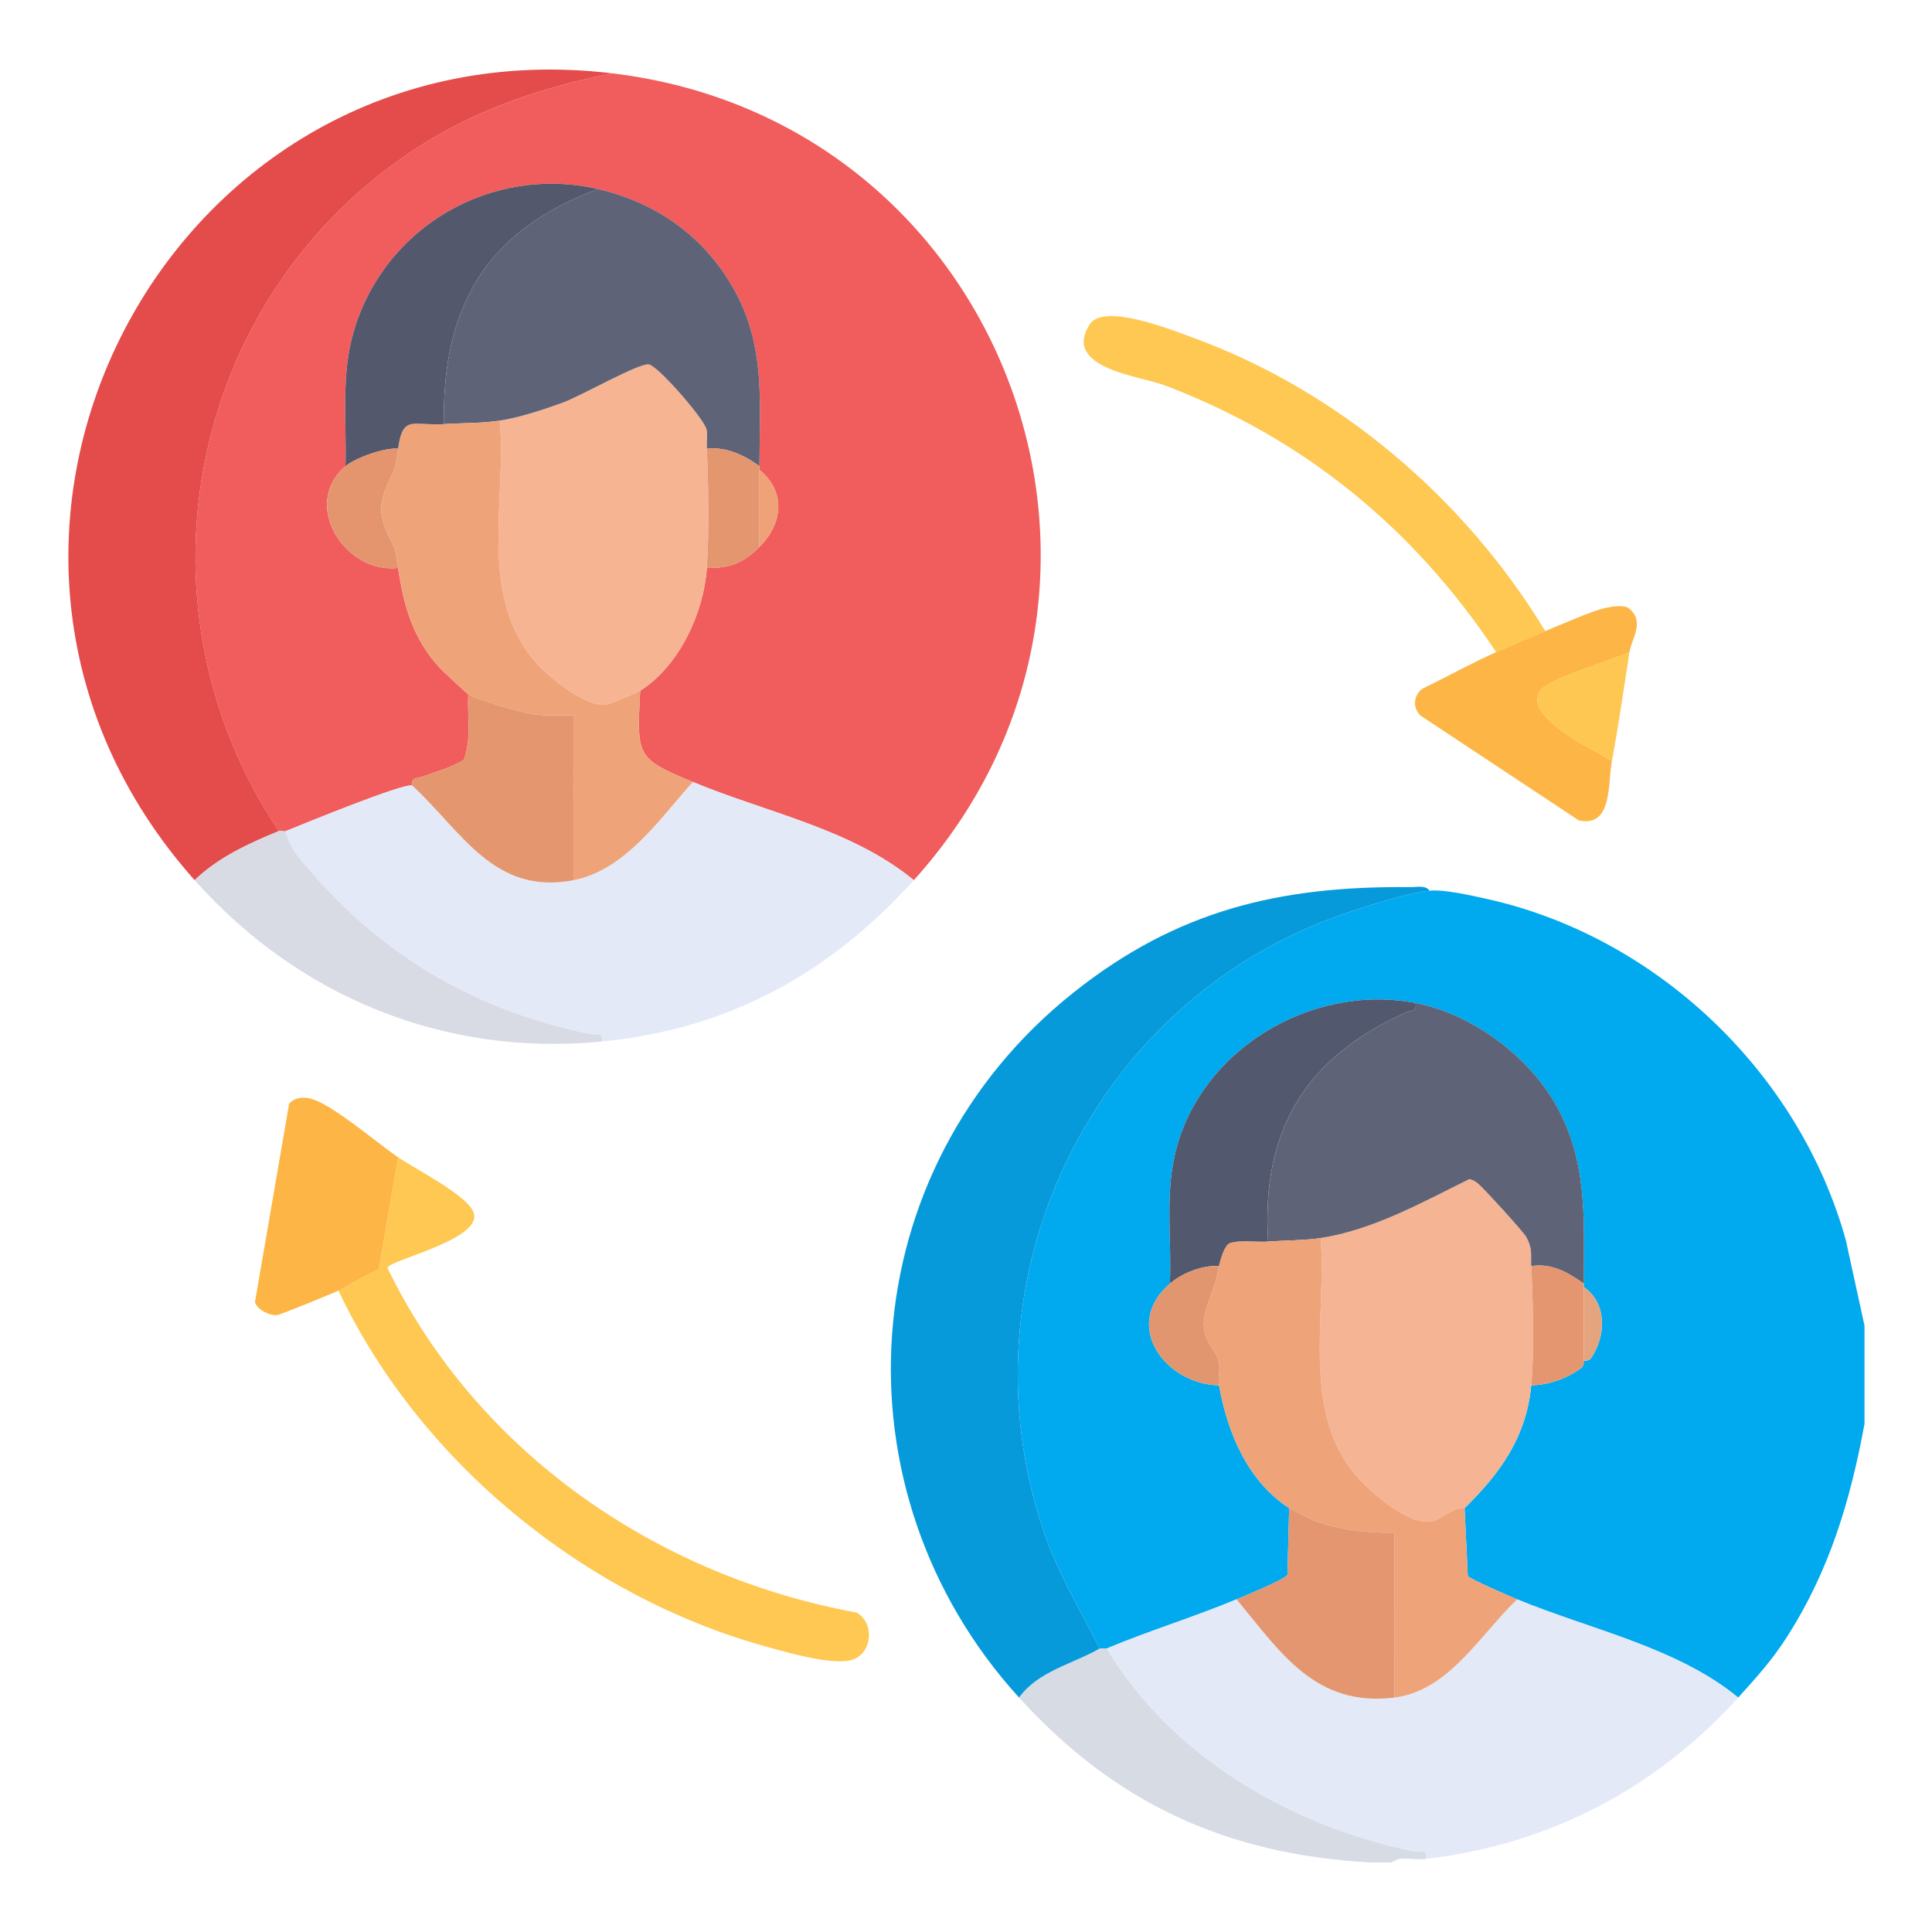 <?xml version="1.0" encoding="UTF-8"?>
<svg id="Layer_1" data-name="Layer 1" xmlns="http://www.w3.org/2000/svg" viewBox="0 0 2000 2000">
  <defs>
    <style>
      .cls-1 {
        fill: #f15c5c;
      }

      .cls-2 {
        fill: #e44b4b;
      }

      .cls-3 {
        fill: #d8dbe4;
      }

      .cls-4 {
        fill: #f5b493;
      }

      .cls-5 {
        fill: #d7dbe4;
      }

      .cls-6 {
        fill: #eea379;
      }

      .cls-7 {
        fill: #01a9ef;
      }

      .cls-8 {
        fill: #fec751;
      }

      .cls-9 {
        fill: #e3e9f7;
      }

      .cls-10 {
        fill: #e1966f;
      }

      .cls-11 {
        fill: #fdb645;
      }

      .cls-12 {
        fill: #fdb646;
      }

      .cls-13 {
        fill: #069ada;
      }

      .cls-14 {
        fill: #fec852;
      }

      .cls-15 {
        fill: #53586d;
      }

      .cls-16 {
        fill: #52586d;
      }

      .cls-17 {
        fill: #e4956e;
      }

      .cls-18 {
        fill: #5e6377;
      }

      .cls-19 {
        fill: #f6b493;
      }

      .cls-20 {
        fill: #e3966f;
      }

      .cls-21 {
        fill: #efa379;
      }

      .cls-22 {
        fill: #efa177;
      }

      .cls-23 {
        fill: #e4966e;
      }

      .cls-24 {
        fill: #e4a47e;
      }
    </style>
  </defs>
  <path class="cls-7" d="M1930.13,1372.37v101.68c-14.69,79.38-36.18,151.38-79.82,219.79-15.78,24.73-31.81,42.32-50.92,63.48-63.47-52.14-153.13-70.39-228.79-101.68-7.67-3.17-49.12-21.07-51.13-24.21l-3.34-70.21c36.05-35.21,64.01-73.1,69-127.11,18.19-.35,37.55-7.25,51.91-18.11,3.22-2.43,2.17-6.91,2.56-7.31.37-.38,5.14.59,7.32-2.54,15.53-22.33,17.24-57.11-7.32-73.72,0-1.21,0-2.42,0-3.63-.05-66.54,4.49-126.66-29.76-186.32-28.92-50.38-87.1-93.19-144.56-104.21-108.71-20.84-225.74,49.73-249.5,159.05-9.33,42.96-2.81,87.77-4.71,131.47-50.14,43.24-4.66,104.26,50.84,105.32,8.9,48.88,29.17,98.78,72.63,127.11l-1.76,69.06c-2.25,4.5-44.14,21.79-52.72,25.36-43.98,18.34-90.33,32.47-134.37,50.84h-7.26c-20.79-40.81-43.33-77.73-58.17-121.6-88.47-261.49,49.98-548.37,309.58-638.39,22.47-7.79,67.84-22.28,89.96-24.44,14.97-1.46,40.44,4.43,55.83,7.73,177.59,38.05,327.08,179.75,375.3,354.65l19.19,87.94Z"/>
  <path class="cls-5" d="M1145.7,1706.47c67.9,112.96,191.19,183.86,318.44,210.14,6.67,1.38,14.17-3.26,12.03,7.76-8.78,1.03-18.56-.96-27.53-.15l-8.79,3.78h-21.79c-149.28-8.42-264.11-61.74-363.16-170.68,20.08-27.66,55.46-34.55,83.53-50.84h7.26Z"/>
  <path class="cls-1" d="M945.96,911.15c-64.7-53.19-152.36-69.94-228.79-101.68-58.75-24.4-57.9-26.22-54.47-94.42,40.33-25.44,65.92-80.77,69-127.11,24.48.41,38.13-5.51,54.47-21.79,24.24-24.14,27.78-56.89,0-79.89,0-1.21,0-2.42,0-3.63.01-65.01,6.75-123.66-26.14-182.68-30.56-54.84-80.07-90.17-140.92-104.21-110.08-25.41-221.56,38.79-253.17,148.12-13.05,45.12-7.03,92.41-8.3,138.78-46.34,39.26-.71,111.55,54.47,105.32,5.71,39.13,15.71,74.09,43.41,103.67,2.92,3.12,27.51,26.05,29.22,27.07-1.15,22.62,3.52,46.38-4.57,68.06-13.43,7.94-28.32,11.95-42.87,17.24-5.4,1.96-11.65.26-10.66,9.13-10.22-2.14-112.3,39.69-130.74,47.21-1.77.72-5.5-.72-7.26,0-160.4-239.46-90.88-565.06,155.04-714.73,58.49-35.6,122.99-56.21,189.96-69.7,407.32,48.69,586.41,531.81,312.32,835.27Z"/>
  <path class="cls-2" d="M633.65,75.89c-66.97,13.49-131.47,34.1-189.96,69.7-245.92,149.67-315.44,475.26-155.04,714.73-31.01,12.72-62.84,27.28-87.16,50.84C-109.03,562.34,173.26,20.86,633.65,75.89Z"/>
  <path class="cls-13" d="M1479.81,922.05c-22.12,2.15-67.48,16.64-89.96,24.44-259.6,90.02-398.05,376.9-309.58,638.39,14.84,43.86,37.37,80.79,58.17,121.6-28.06,16.29-63.44,23.18-83.53,50.84-194.98-214.45-174.2-546.29,56.39-729.85,106.95-85.14,213.48-110.53,348.58-109.11,6.13.06,16.14-2.32,19.92,3.69Z"/>
  <path class="cls-9" d="M945.96,911.15c-86.58,95.85-190.72,154.13-323.21,167.05,2.14-11.01-5.36-6.39-12.03-7.76-113.47-23.27-209.68-77.34-285.86-164.65-10.75-12.33-26.9-29.21-28.96-45.49,18.44-7.52,120.51-49.35,130.74-47.21,51.68,47.72,84.6,113.97,167.05,98.05,53.51-10.33,89.16-63.43,123.47-101.68,76.43,31.75,164.09,48.5,228.79,101.68Z"/>
  <path class="cls-14" d="M412.12,1198.05c17.33,11.94,73.42,39.98,78.45,58,7.98,27.63-89.54,48.77-89.46,56.56,92.57,190.79,278.62,318.75,485.73,356.75,17.44,10.15,16.93,38.12-1.27,47.52-18.01,9.3-70.68-6.3-92.13-12.22-188.53-52.01-359.5-191.76-443.06-368.6,12.74-5.82,27.64-16.4,41.73-21.83l20.01-116.17Z"/>
  <path class="cls-14" d="M1599.65,653.31c-15.06,6.22-35.35,14.87-50.84,21.79-84.98-128.06-198.87-221.51-343.03-276.16-25.72-9.75-106.48-17.66-77.86-63.02,14.29-22.66,83.95,5.19,105.91,13.19,152.08,55.41,282.32,166.63,365.82,304.2Z"/>
  <path class="cls-3" d="M295.91,860.31c2.05,16.28,18.2,33.17,28.96,45.49,76.18,87.31,172.38,141.38,285.86,164.65,6.67,1.37,14.17-3.25,12.03,7.76-163.6,15.95-314.49-47.11-421.26-167.05,24.32-23.56,56.15-38.12,87.16-50.84,1.76-.72,5.49.72,7.26,0Z"/>
  <path class="cls-12" d="M1686.81,675.1c-16.76,7.91-81.43,27.48-90.82,38.08-23.87,26.97,54.68,63.34,72.66,74.5-4.38,23.29.83,69.36-34.31,61.59l-163.88-108.52c-8.33-8.24-7.31-20.5,1.89-27.72,25.2-12.32,50.97-26.56,76.45-37.93,15.49-6.92,35.78-15.57,50.84-21.79,14.31-5.91,49.05-21.17,61.51-23.8,7.75-1.63,15.32-3.06,23.23-1.04,19.93,13.56,4.61,32.5,2.42,46.62Z"/>
  <path class="cls-11" d="M412.12,1198.05l-20.01,116.17c-14.09,5.42-28.99,16.01-41.73,21.83-7.68,3.51-60.39,25.15-63.82,25.39-7.8.53-20.31-5.72-22.65-13.39l35.39-205.61c6.86-7.21,16.55-7.31,25.44-4.18,22.51,7.92,65.61,44.79,87.38,59.79Z"/>
  <path class="cls-8" d="M1686.81,675.1c-5.87,37.82-11.08,74.93-18.16,112.58-17.99-11.16-96.53-47.53-72.66-74.5,9.39-10.6,74.06-30.17,90.82-38.08Z"/>
  <path class="cls-9" d="M1280.07,1655.63c45.94,55.38,81.65,111.71,163.42,101.68,56.54-6.93,89.33-65.94,127.11-101.68,75.66,31.29,165.32,49.54,228.79,101.68-84.43,93.48-194.74,151.94-323.21,167.05,2.14-11.02-5.36-6.38-12.03-7.76-127.26-26.28-250.55-97.18-318.44-210.14,44.04-18.37,90.39-32.51,134.37-50.84Z"/>
  <path class="cls-4" d="M1585.12,1310.63c1.87,35.28,3.19,89,0,123.47-4.99,54-32.95,91.9-69,127.11-13.91-1.03-22.64,12.16-35.45,13.88-24.7,3.31-66.17-33.51-80.67-52.1-52.03-66.69-26.88-162.65-32.77-241.41,55.14-8.76,104.62-36.74,153.77-60.96,3.66.64,6.62,2.53,9.4,4.89,6.02,5.11,47.21,50.14,49.87,55.46,6.52,13.02,4.15,16.5,4.85,29.66Z"/>
  <path class="cls-18" d="M1639.6,1328.79c-16.64-11.65-33.18-21.4-54.47-18.16-.7-13.16,1.67-16.64-4.85-29.66-2.66-5.32-43.86-50.36-49.87-55.46-2.78-2.36-5.74-4.25-9.4-4.89-49.15,24.22-98.63,52.21-153.77,60.96-15.47,2.46-38.09,2.51-54.47,3.63-7.18-115.81,39.04-190.6,142.6-237.09,5.4-2.43,11.89-.51,9.93-9.86,57.46,11.02,115.64,53.83,144.56,104.21,34.25,59.66,29.71,119.78,29.76,186.32Z"/>
  <path class="cls-6" d="M1367.23,1281.58c5.9,78.76-19.26,174.72,32.77,241.41,14.5,18.59,55.97,55.41,80.67,52.1,12.81-1.72,21.54-14.91,35.45-13.88l3.34,70.21c2.01,3.14,43.46,21.04,51.13,24.21-37.77,35.74-70.56,94.76-127.11,101.68l.02-170.7c-26.95.76-58.43-2.97-83.54-12.69-3.44-1.33-22.77-10.97-25.43-12.71-43.46-28.32-63.73-78.23-72.63-127.11-1.27-6.96,1.42-16.12-.06-23.51-3.55-17.65-22.83-23.85-12.81-56.56,5.71-18.65,8.19-19.43,12.87-43.4,1.25-6.42,5.39-20.89,10.84-23.66,13.03-3.96,26.78-.86,40-1.76,16.38-1.12,39.01-1.17,54.47-3.63Z"/>
  <path class="cls-16" d="M1465.28,1038.26c1.96,9.36-4.53,7.43-9.93,9.86-103.56,46.49-149.78,121.27-142.6,237.09-13.22.9-26.97-2.2-40,1.76-5.45,2.77-9.59,17.24-10.84,23.66-17.12-1.11-38.03,7.11-50.84,18.16,1.9-43.7-4.62-88.52,4.71-131.47,23.76-109.32,140.8-179.89,249.5-159.05Z"/>
  <path class="cls-20" d="M1334.54,1561.21c2.66,1.74,21.99,11.38,25.43,12.71,25.11,9.72,56.58,13.45,83.54,12.69l-.02,170.7c-81.77,10.02-117.48-46.31-163.42-101.68,8.57-3.57,50.47-20.86,52.72-25.36l1.76-69.06Z"/>
  <path class="cls-10" d="M1261.91,1310.63c-4.68,23.97-7.16,24.75-12.87,43.4-10.02,32.72,9.26,38.91,12.81,56.56,1.49,7.39-1.2,16.55.06,23.51-55.5-1.06-100.98-62.08-50.84-105.32,12.82-11.05,33.73-19.27,50.84-18.16Z"/>
  <path class="cls-20" d="M1639.6,1328.79c0,1.21,0,2.42,0,3.63,0,25.38,0,50.88,0,76.26-.39.4.66,4.88-2.56,7.31-14.37,10.87-33.72,17.76-51.91,18.11,3.19-34.47,1.87-88.19,0-123.47,21.29-3.25,37.83,6.51,54.47,18.16Z"/>
  <path class="cls-24" d="M1639.6,1332.42c24.56,16.61,22.85,51.39,7.32,73.72-2.18,3.13-6.96,2.17-7.32,2.54,0-25.38,0-50.88,0-76.26Z"/>
  <path class="cls-19" d="M731.7,464.47c1.73,37.44,2.47,86.36,0,123.47-3.08,46.34-28.67,101.67-69,127.11-2.68,1.69-32.57,14.29-34.86,14.52-23.44,2.26-63.78-31.35-77.63-49.1-54.44-69.8-25.79-162.98-32.77-245.05,20.65-3.26,46.47-11.73,66.27-19.07,18-6.67,77.64-40.59,87.87-39.15,9.58,1.36,57.91,56.99,59.92,67.62,1.18,6.24-.09,13.28.21,19.65Z"/>
  <path class="cls-18" d="M786.17,482.63c-15.75-11.55-34.32-20.32-54.47-18.16-.3-6.37.97-13.41-.21-19.65-2.01-10.63-50.34-66.26-59.92-67.62-10.23-1.45-69.87,32.47-87.87,39.15-19.8,7.34-45.62,15.82-66.27,19.07-17.87,2.82-39.9,2.43-58.11,3.63-.04-50.53,5.56-97.6,30.39-142.11,28.27-50.68,76.09-81.46,129.4-101.21,60.84,14.04,110.36,49.37,140.92,104.21,32.89,59.03,26.15,117.67,26.14,182.68Z"/>
  <path class="cls-21" d="M517.44,435.42c6.98,82.06-21.67,175.25,32.77,245.05,13.85,17.76,54.19,51.37,77.63,49.1,2.29-.22,32.19-12.83,34.86-14.52-3.42,68.2-4.28,70.02,54.47,94.42-34.32,38.25-69.97,91.36-123.47,101.68l.02-170.7c-13.61-.12-27.16.81-40.77-1-13.2-1.75-57.74-14.57-68.2-20.77-1.71-1.02-26.3-23.95-29.22-27.07-27.7-29.58-37.7-64.54-43.41-103.67-3.82-26.18-2.45-16.66-11.69-37.33-6.63-14.84-7.71-28.1-1.72-43.29,8.72-22.12,9.69-14.38,13.41-42.85,4.69-35.87,15.91-23.36,47.21-25.42,18.21-1.2,40.24-.81,58.11-3.63Z"/>
  <path class="cls-15" d="M619.12,195.73c-53.31,19.75-101.13,50.53-129.4,101.21-24.83,44.52-30.43,91.58-30.39,142.11-31.3,2.07-42.52-10.45-47.21,25.42-14.11-1.33-44.27,9.51-54.47,18.16,1.27-46.37-4.75-93.65,8.3-138.78,31.62-109.32,143.09-173.52,253.17-148.12Z"/>
  <path class="cls-23" d="M484.75,718.68c10.46,6.2,55,19.03,68.2,20.77,13.6,1.8,27.16.88,40.77,1l-.02,170.7c-82.45,15.92-115.38-50.33-167.05-98.05-.99-8.87,5.27-7.17,10.66-9.13,14.55-5.29,29.44-9.29,42.87-17.24,8.1-21.68,3.43-45.43,4.57-68.06Z"/>
  <path class="cls-17" d="M412.12,464.47c-3.72,28.47-4.69,20.73-13.41,42.85-5.99,15.19-4.91,28.45,1.72,43.29,9.24,20.67,7.86,11.15,11.69,37.33-55.19,6.24-100.82-66.05-54.47-105.32,10.21-8.65,40.37-19.49,54.47-18.16Z"/>
  <path class="cls-23" d="M786.17,482.63c0,1.21,0,2.42,0,3.63v79.89c-16.35,16.28-30,22.2-54.47,21.79,2.47-37.11,1.73-86.03,0-123.47,20.15-2.16,38.72,6.61,54.47,18.16Z"/>
  <path class="cls-22" d="M786.17,566.15v-79.89c27.78,23,24.24,55.75,0,79.89Z"/>
</svg>